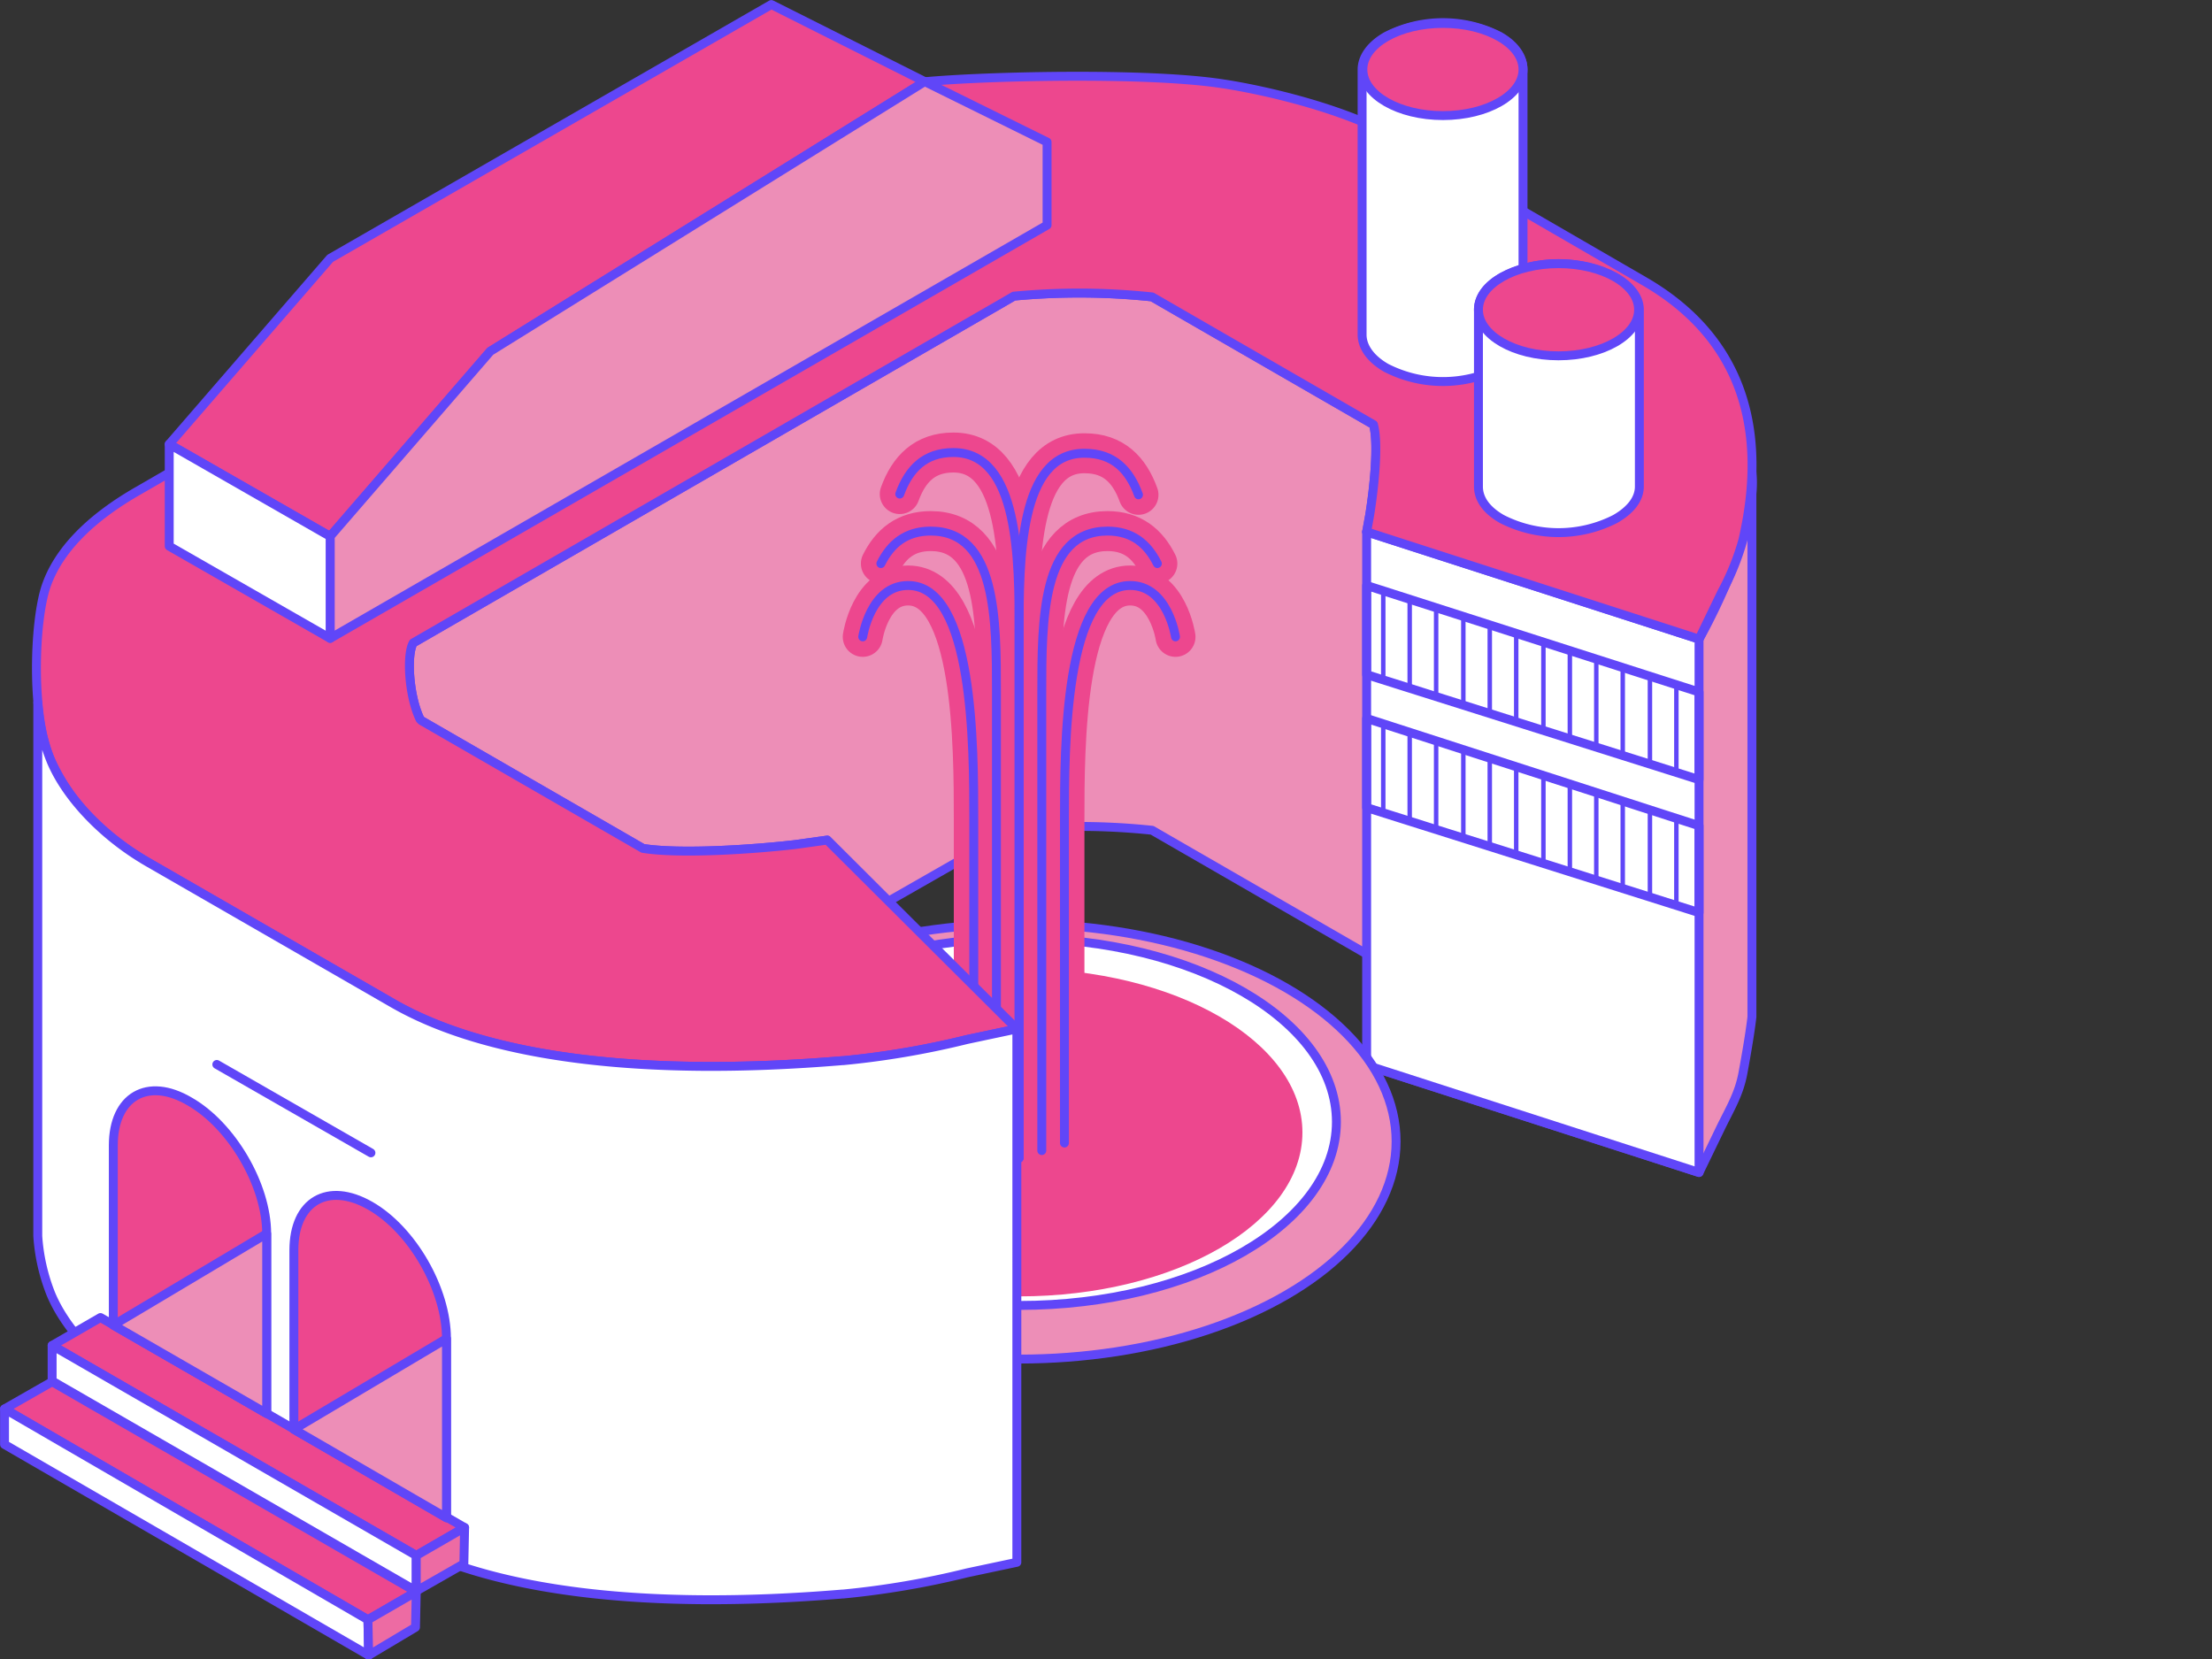 <svg xmlns="http://www.w3.org/2000/svg" xmlns:xlink="http://www.w3.org/1999/xlink" viewBox="0 0 292.8 219.6"><rect x="0" y="0" width="292.8" height="219.6" fill="#333333" stroke="none"/><defs><style>.cls-1,.cls-10,.cls-5{fill:none;}.cls-1,.cls-10,.cls-2,.cls-3,.cls-6,.cls-8{stroke:#6046f8;}.cls-1,.cls-10,.cls-2,.cls-3,.cls-5,.cls-6,.cls-8{stroke-linecap:round;stroke-linejoin:round;}.cls-1,.cls-2,.cls-3,.cls-6,.cls-8{stroke-width:1.18px;}.cls-2{fill:#ed8eb7;}.cls-3,.cls-7{fill:#fff;}.cls-4,.cls-6{fill:#ed478e;}.cls-5{stroke:#ed478e;stroke-width:5.29px;}.cls-8{fill:#ed6ba3;}.cls-9{clip-path:url(#clip-path);}.cls-10{stroke-width:0.59px;}.cls-11{clip-path:url(#clip-path-2);}</style><clipPath id="clip-path"><polygon class="cls-1" points="180.9 77.5 180.9 89.3 224.9 103.2 224.9 91.6 180.9 77.5"/></clipPath><clipPath id="clip-path-2"><polygon class="cls-1" points="180.9 95.1 180.9 106.9 224.9 120.8 224.9 109.3 180.9 95.1"/></clipPath></defs><title>Asset 16</title><g id="Layer_2" data-name="Layer 2"><g id="letters"><path class="cls-2" d="M117.6,119.3l15.4-8.8,1.2-.7a92.2,92.2,0,0,1,18.3.1l29.3,16.9c.7,2.5.1,8.3-.5,11.9l-.4,2.3,44,14.2,3-6.2c1.3-2.6,2.3-4.3,2.8-6.9,1-5.4,1.2-7.5,1.2-7.5V62.5c.9,8.3-7,22.1-7,22.1l-44-14.2.4-2.2c.6-3.7,1.2-9.5.5-12L152.5,39.3a92.2,92.2,0,0,0-18.3-.1l-1.2.7L54.7,85.1c-.9,1.5-.6,7,.9,10.1l.2.2,29.3,16.9c5,.8,14.9.1,20.1-.5l4.3-.6,8.1,8.1"/><polygon class="cls-3" points="180.9 70.4 180.9 141 224.9 155.2 224.9 84.6 180.9 70.4"/><line class="cls-1" x1="52" y1="132.8" x2="52" y2="203.4"/><line class="cls-1" x1="19.7" y1="114.2" x2="19.7" y2="184.7"/><ellipse class="cls-2" cx="134.9" cy="151.1" rx="49.9" ry="28.8"/><ellipse class="cls-3" cx="134.9" cy="148.5" rx="42" ry="24.3"/><ellipse class="cls-4" cx="134.9" cy="149.9" rx="37.5" ry="21.7"/><path class="cls-5" d="M153.2,74.6c-1.3-2.6-3.3-4.3-6.6-4.3-8.7,0-8.7,11.8-8.7,21.4v60.6"/><path class="cls-5" d="M119.1,65.4c1.2-3.3,3.3-5.5,7.1-5.5,8.7,0,8.7,14.2,8.7,23.8v69.6"/><path class="cls-5" d="M150.7,65.5c-1.2-3.3-3.3-5.5-7.1-5.5-8.7-.1-8.7,14.1-8.7,23.7v69.6"/><path class="cls-5" d="M116.6,74.6c1.3-2.6,3.3-4.3,6.6-4.3,8.7,0,8.7,11.8,8.7,21.4v60.6"/><path class="cls-5" d="M114.2,84.3s1-6.8,6-6.8c8.7,0,8.7,21.4,8.7,31v42.8"/><path class="cls-5" d="M155.6,84.3s-1-6.8-6-6.8c-8.7,0-8.7,21.4-8.7,31v42.8"/><path class="cls-1" d="M153.2,74.6c-1.3-2.6-3.3-4.3-6.6-4.3-8.7,0-8.7,11.8-8.7,21.4v60.6"/><path class="cls-1" d="M119.1,65.4c1.2-3.3,3.3-5.5,7.1-5.5,8.7,0,8.7,14.2,8.7,23.8v69.6"/><path class="cls-1" d="M150.7,65.5c-1.2-3.3-3.3-5.5-7.1-5.5-8.7-.1-8.7,14.1-8.7,23.7v69.6"/><path class="cls-1" d="M116.6,74.6c1.3-2.6,3.3-4.3,6.6-4.3,8.7,0,8.7,11.8,8.7,21.4v60.6"/><path class="cls-1" d="M114.2,84.3s1-6.8,6-6.8c8.7,0,8.7,21.4,8.7,31v42.8"/><path class="cls-1" d="M155.6,84.3s-1-6.8-6-6.8c-8.7,0-8.7,21.4-8.7,31v42.8"/><path class="cls-6" d="M134.2,39.2a92.2,92.2,0,0,1,18.3.1l29.3,16.9c.7,2.5.1,8.3-.5,12l-.4,2.2,44,14.2,3-6.2a33.3,33.3,0,0,0,2.8-6.9c3.6-15.6-.8-27.2-13.1-34.3L185.3,18.5c-8.3-4.7-20-6.9-23.4-7.4-10.2-1.6-32.9-1-40.3-.2a54.9,54.9,0,0,0-21.7,6.9L18.4,64.9c-6.5,3.7-10.7,8-12.3,12.7s-2,17.3.6,23,6.9,10.1,13,13.6L52,132.8c12.5,7.2,33,9.8,59.5,7.6h.1a112.6,112.6,0,0,0,16.4-2.8l6.6-1.4-25.1-25-4.3.6c-5.2.6-15.1,1.3-20.1.5L55.8,95.4l-.2-.2c-1.5-3.1-1.8-8.6-.9-10.1L133,39.9Z"/><path class="cls-3" d="M134.6,136.2l-6.6,1.4a112.6,112.6,0,0,1-16.4,2.8h-.1c-26.5,2.2-47-.4-59.5-7.6L19.7,114.2c-6.1-3.5-11-8.7-13-13.6A24.4,24.4,0,0,1,5,93v70.6a25.1,25.1,0,0,0,1.7,7.6c2,4.9,6.9,10,13,13.5L52,203.4c12.5,7.2,33,9.8,59.5,7.6h.1a112.6,112.6,0,0,0,16.4-2.8l6.6-1.4Z"/><polygon class="cls-6" points="43.7 34.2 102.1 0.6 122.4 10.8 64.9 46.5 43.7 71 22.4 58.8 43.7 34.2"/><polygon class="cls-2" points="64.9 46.5 122.4 10.8 138.6 18.8 138.6 29.8 43.7 84.5 43.7 71 64.9 46.5"/><polygon class="cls-7" points="22.4 58.8 43.7 71 43.7 84.5 22.4 72.3 22.4 58.8"/><polygon class="cls-1" points="22.4 58.8 43.7 71 43.7 84.5 22.4 72.3 22.4 58.8"/><polygon class="cls-6" points="13.3 174.4 6.9 178.1 55.1 205.9 61.5 202.2 13.3 174.4"/><polygon class="cls-3" points="6.9 178.1 6.9 182.8 55.1 210.6 55.1 205.9 6.9 178.1"/><polygon class="cls-8" points="61.5 202.2 55.1 205.9 55.1 210.6 61.4 207 61.5 202.2"/><path class="cls-6" d="M25.1,145.8c-5.6-3.3-10.1-.6-10.1,5.8v23.8l20.3,11.7V163.3C35.3,156.9,30.7,149,25.1,145.8Z"/><polygon class="cls-2" points="15 175.4 35.3 163.3 35.3 187.1 15 175.4"/><path class="cls-6" d="M49,159.6c-5.6-3.2-10.1-.6-10.1,5.9v23.7l20.2,11.7V177.2C59.1,170.7,54.6,162.8,49,159.6Z"/><polygon class="cls-2" points="38.9 189.2 59.1 177.2 59.1 200.9 38.9 189.2"/><polygon class="cls-6" points="6.9 182.9 0.6 186.5 48.7 214.4 55.1 210.7 6.9 182.9"/><polygon class="cls-3" points="0.6 186.5 0.6 191.2 48.8 219.1 48.7 214.4 0.6 186.5"/><polygon class="cls-8" points="55.1 210.7 48.7 214.4 48.8 219.1 55 215.4 55.1 210.7"/><path class="cls-3" d="M180.3,9.2c0-1.6,1.1-3.2,3.2-4.4a16.5,16.5,0,0,1,15,0c2.1,1.2,3.1,2.8,3.1,4.4V44.3m0,0c0,1.6-1,3.2-3.1,4.4a16.5,16.5,0,0,1-15,0c-2.1-1.2-3.2-2.8-3.2-4.4V9.2"/><ellipse class="cls-6" cx="191" cy="9.2" rx="10.6" ry="6.1"/><path class="cls-3" d="M195.7,41c0-1.6,1-3.1,3.1-4.3a16.5,16.5,0,0,1,15,0c2.1,1.2,3.2,2.7,3.2,4.3V64.4m0,0c0,1.6-1.1,3.1-3.2,4.3a16.5,16.5,0,0,1-15,0c-2.1-1.2-3.1-2.7-3.1-4.3V41"/><ellipse class="cls-6" cx="206.3" cy="41" rx="10.6" ry="6.1"/><line class="cls-2" x1="28.7" y1="140.9" x2="49.1" y2="152.6"/><g class="cls-9"><line class="cls-10" x1="292.5" y1="58.4" x2="292.5" y2="176.1"/><line class="cls-10" x1="288.9" y1="58.4" x2="288.9" y2="176.1"/><line class="cls-10" x1="285.4" y1="58.4" x2="285.4" y2="176.1"/><line class="cls-10" x1="281.9" y1="58.4" x2="281.9" y2="176.1"/><line class="cls-10" x1="278.4" y1="58.4" x2="278.4" y2="176.1"/><line class="cls-10" x1="274.8" y1="58.4" x2="274.8" y2="176.1"/><line class="cls-10" x1="271.3" y1="58.4" x2="271.3" y2="176.1"/><line class="cls-10" x1="267.8" y1="58.4" x2="267.8" y2="176.1"/><line class="cls-10" x1="264.2" y1="58.4" x2="264.2" y2="176.1"/><line class="cls-10" x1="260.7" y1="58.4" x2="260.7" y2="176.1"/><line class="cls-10" x1="257.2" y1="58.4" x2="257.2" y2="176.1"/><line class="cls-10" x1="253.7" y1="58.4" x2="253.7" y2="176.1"/><line class="cls-10" x1="250.1" y1="58.4" x2="250.1" y2="176.1"/><line class="cls-10" x1="246.6" y1="58.4" x2="246.6" y2="176.1"/><line class="cls-10" x1="243.1" y1="58.4" x2="243.1" y2="176.1"/><line class="cls-10" x1="239.5" y1="58.4" x2="239.5" y2="176.1"/><line class="cls-10" x1="236" y1="58.4" x2="236" y2="176.1"/><line class="cls-10" x1="232.5" y1="58.4" x2="232.5" y2="176.1"/><line class="cls-10" x1="229" y1="58.4" x2="229" y2="176.1"/><line class="cls-10" x1="225.4" y1="58.4" x2="225.4" y2="176.1"/><line class="cls-10" x1="221.9" y1="58.4" x2="221.9" y2="176.1"/><line class="cls-10" x1="218.4" y1="58.4" x2="218.4" y2="176.1"/><line class="cls-10" x1="214.8" y1="58.4" x2="214.8" y2="176.1"/><line class="cls-10" x1="211.3" y1="58.4" x2="211.3" y2="176.1"/><line class="cls-10" x1="207.8" y1="58.4" x2="207.8" y2="176.1"/><line class="cls-10" x1="204.3" y1="58.4" x2="204.3" y2="176.1"/><line class="cls-10" x1="200.7" y1="58.4" x2="200.7" y2="176.1"/><line class="cls-10" x1="197.2" y1="58.4" x2="197.2" y2="176.1"/><line class="cls-10" x1="193.7" y1="58.4" x2="193.7" y2="176.1"/><line class="cls-10" x1="190.1" y1="58.4" x2="190.1" y2="176.1"/><line class="cls-10" x1="186.6" y1="58.4" x2="186.6" y2="176.1"/><line class="cls-10" x1="183.1" y1="58.4" x2="183.1" y2="176.1"/><line class="cls-10" x1="179.6" y1="58.4" x2="179.6" y2="176.1"/><line class="cls-10" x1="176" y1="58.4" x2="176" y2="176.1"/><line class="cls-10" x1="172.5" y1="58.4" x2="172.5" y2="176.1"/><line class="cls-10" x1="169" y1="58.4" x2="169" y2="176.1"/><line class="cls-10" x1="165.4" y1="58.4" x2="165.4" y2="176.1"/><line class="cls-10" x1="161.9" y1="58.4" x2="161.9" y2="176.1"/><line class="cls-10" x1="158.4" y1="58.4" x2="158.4" y2="176.1"/><line class="cls-10" x1="154.9" y1="58.4" x2="154.9" y2="176.1"/><line class="cls-10" x1="151.3" y1="58.4" x2="151.3" y2="176.1"/></g><polygon class="cls-1" points="180.9 77.5 180.9 89.3 224.9 103.2 224.9 91.6 180.9 77.5"/><g class="cls-11"><line class="cls-10" x1="292.5" y1="76.1" x2="292.5" y2="193.7"/><line class="cls-10" x1="288.9" y1="76.1" x2="288.9" y2="193.7"/><line class="cls-10" x1="285.4" y1="76.1" x2="285.4" y2="193.7"/><line class="cls-10" x1="281.9" y1="76.1" x2="281.9" y2="193.7"/><line class="cls-10" x1="278.4" y1="76.1" x2="278.4" y2="193.7"/><line class="cls-10" x1="274.8" y1="76.1" x2="274.8" y2="193.7"/><line class="cls-10" x1="271.3" y1="76.1" x2="271.3" y2="193.7"/><line class="cls-10" x1="267.8" y1="76.1" x2="267.8" y2="193.7"/><line class="cls-10" x1="264.2" y1="76.1" x2="264.2" y2="193.7"/><line class="cls-10" x1="260.7" y1="76.1" x2="260.7" y2="193.7"/><line class="cls-10" x1="257.2" y1="76.1" x2="257.2" y2="193.7"/><line class="cls-10" x1="253.7" y1="76.1" x2="253.7" y2="193.7"/><line class="cls-10" x1="250.1" y1="76.1" x2="250.1" y2="193.7"/><line class="cls-10" x1="246.6" y1="76.1" x2="246.6" y2="193.7"/><line class="cls-10" x1="243.1" y1="76.1" x2="243.1" y2="193.7"/><line class="cls-10" x1="239.5" y1="76.1" x2="239.5" y2="193.7"/><line class="cls-10" x1="236" y1="76.1" x2="236" y2="193.7"/><line class="cls-10" x1="232.5" y1="76.1" x2="232.5" y2="193.7"/><line class="cls-10" x1="229" y1="76.1" x2="229" y2="193.7"/><line class="cls-10" x1="225.4" y1="76.1" x2="225.4" y2="193.7"/><line class="cls-10" x1="221.9" y1="76.1" x2="221.9" y2="193.7"/><line class="cls-10" x1="218.4" y1="76.1" x2="218.4" y2="193.7"/><line class="cls-10" x1="214.8" y1="76.1" x2="214.8" y2="193.7"/><line class="cls-10" x1="211.3" y1="76.1" x2="211.3" y2="193.7"/><line class="cls-10" x1="207.8" y1="76.1" x2="207.8" y2="193.7"/><line class="cls-10" x1="204.3" y1="76.1" x2="204.3" y2="193.7"/><line class="cls-10" x1="200.7" y1="76.1" x2="200.7" y2="193.7"/><line class="cls-10" x1="197.2" y1="76.1" x2="197.2" y2="193.7"/><line class="cls-10" x1="193.7" y1="76.1" x2="193.7" y2="193.7"/><line class="cls-10" x1="190.1" y1="76.1" x2="190.1" y2="193.7"/><line class="cls-10" x1="186.6" y1="76.1" x2="186.6" y2="193.7"/><line class="cls-10" x1="183.1" y1="76.1" x2="183.1" y2="193.7"/><line class="cls-10" x1="179.6" y1="76.1" x2="179.6" y2="193.7"/><line class="cls-10" x1="176" y1="76.1" x2="176" y2="193.7"/><line class="cls-10" x1="172.5" y1="76.1" x2="172.5" y2="193.7"/><line class="cls-10" x1="169" y1="76.1" x2="169" y2="193.7"/><line class="cls-10" x1="165.4" y1="76.1" x2="165.4" y2="193.7"/><line class="cls-10" x1="161.9" y1="76.1" x2="161.9" y2="193.7"/><line class="cls-10" x1="158.4" y1="76.1" x2="158.4" y2="193.7"/><line class="cls-10" x1="154.9" y1="76.1" x2="154.9" y2="193.7"/><line class="cls-10" x1="151.3" y1="76.1" x2="151.3" y2="193.7"/></g><polygon class="cls-1" points="180.9 95.1 180.9 106.9 224.9 120.8 224.9 109.3 180.9 95.1"/></g></g></svg>